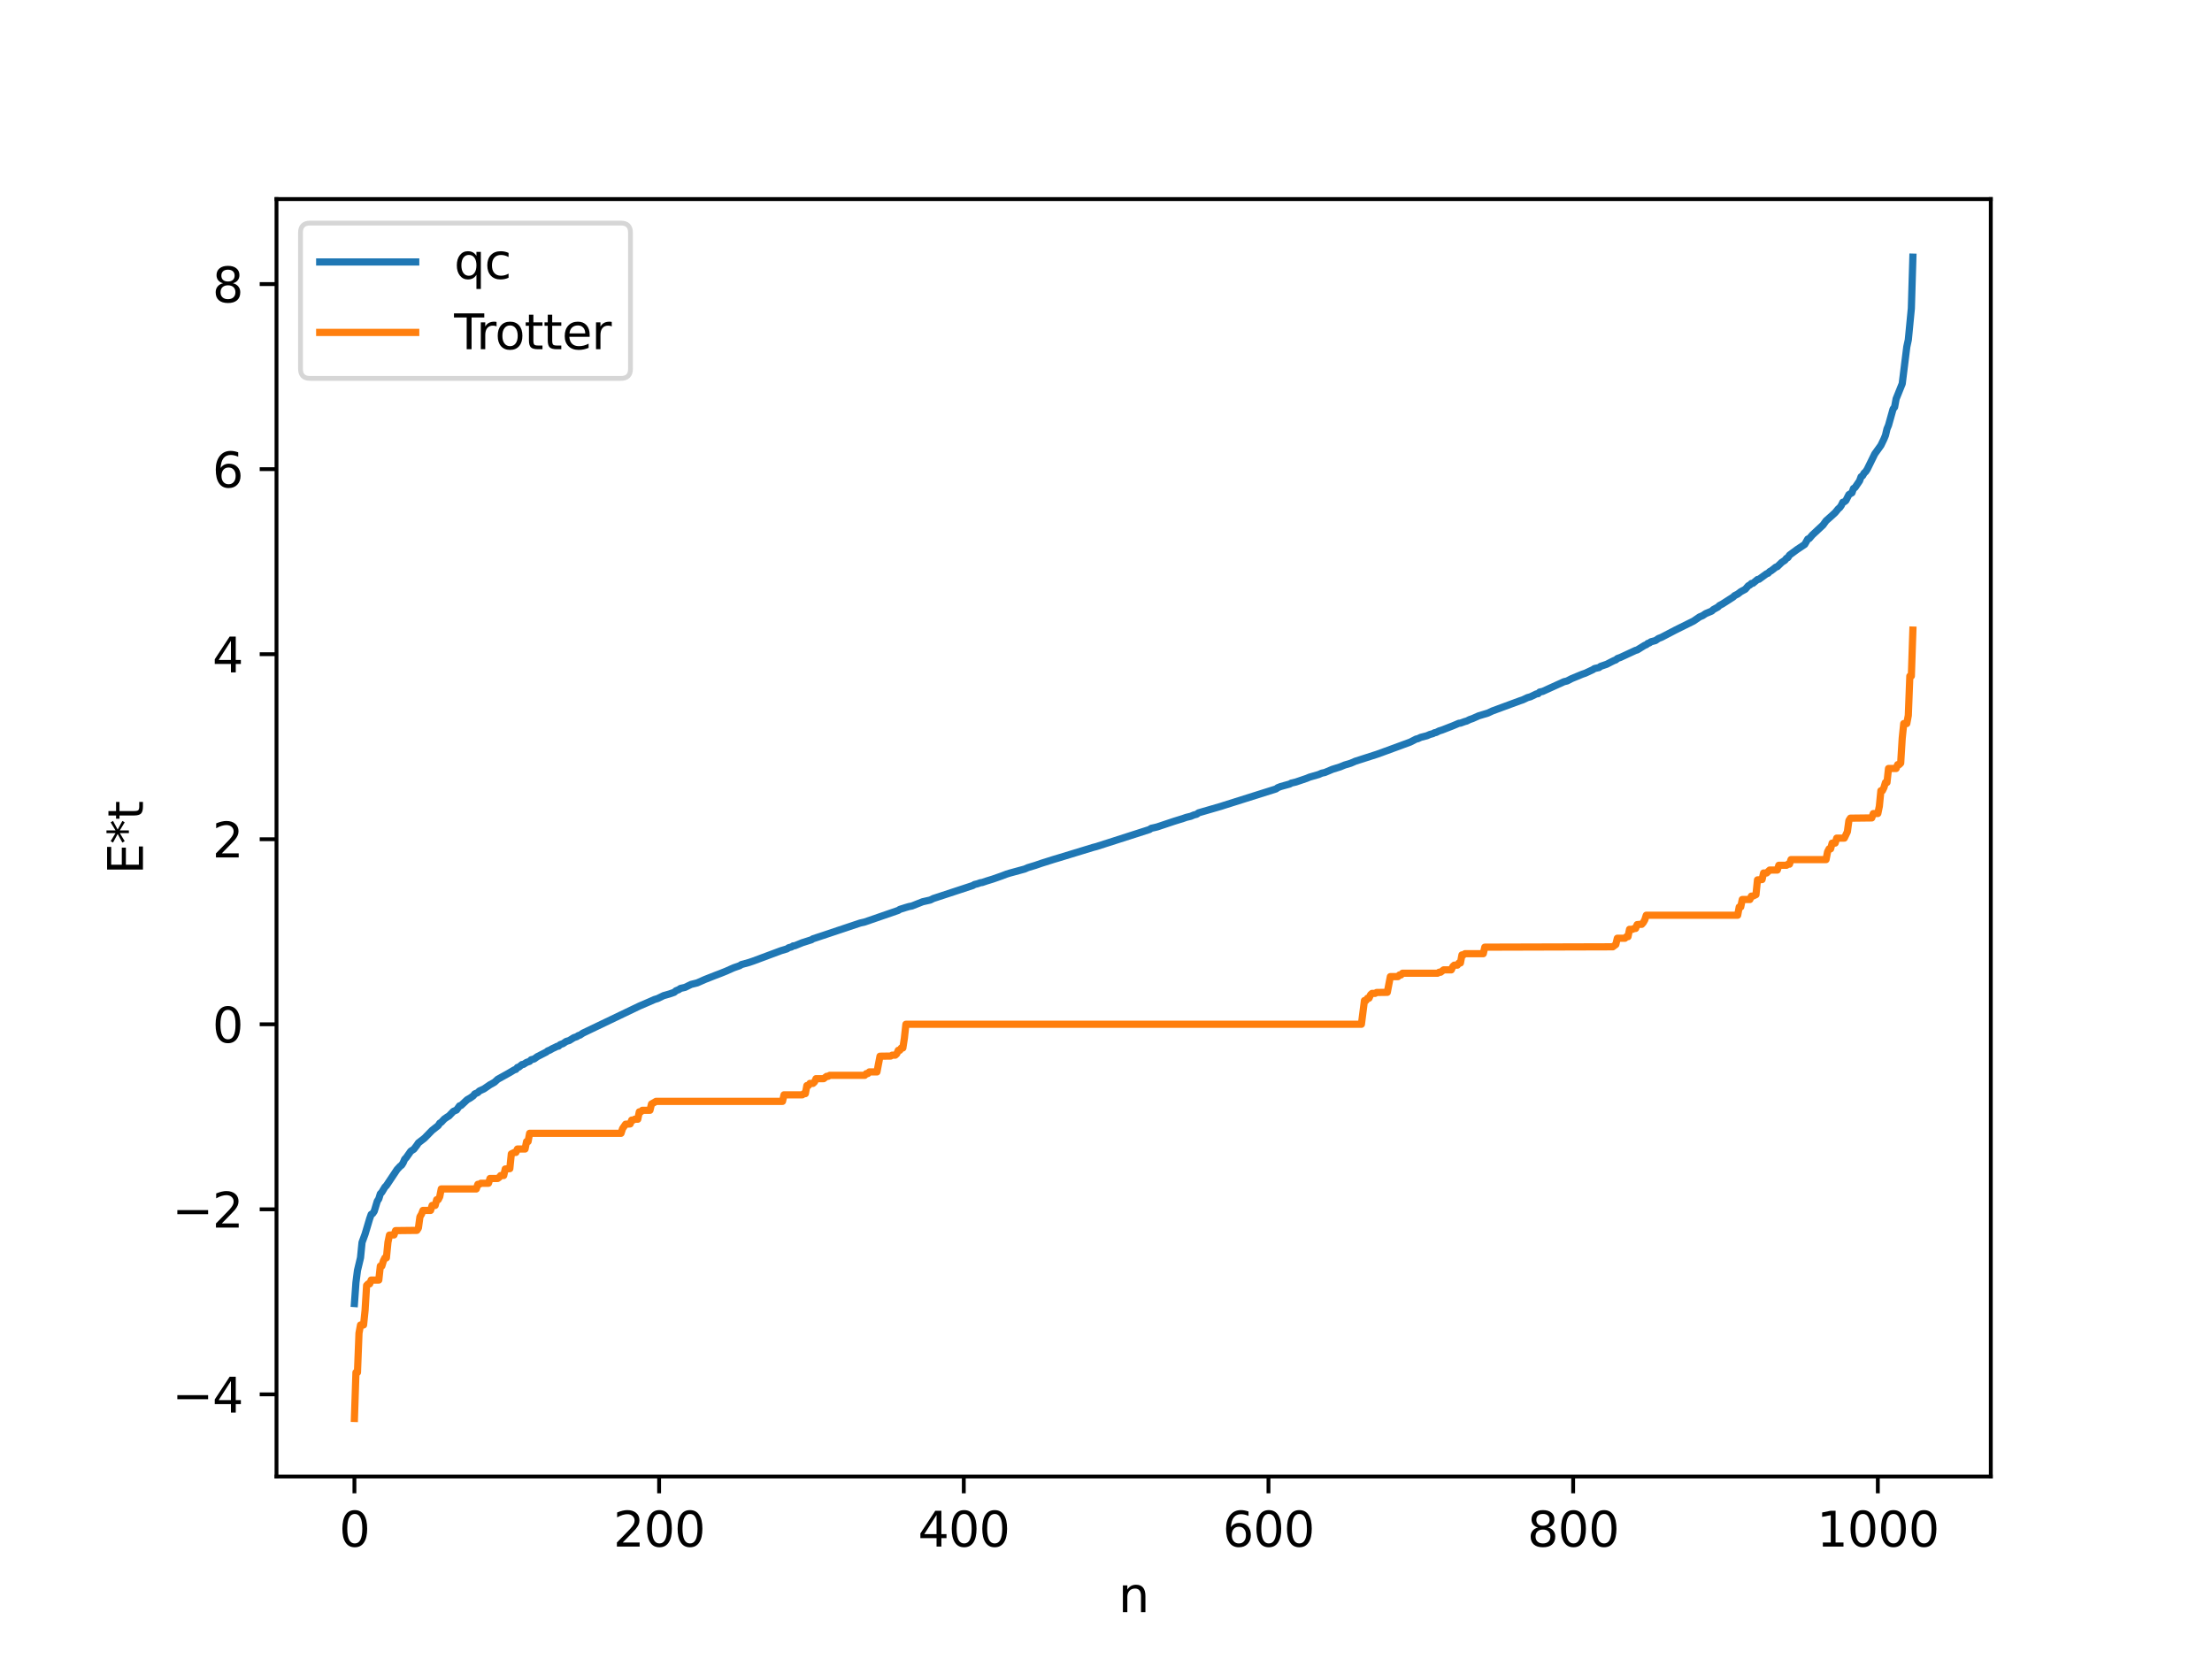 <?xml version="1.0" encoding="utf-8" standalone="no"?>
<!DOCTYPE svg PUBLIC "-//W3C//DTD SVG 1.1//EN"
  "http://www.w3.org/Graphics/SVG/1.1/DTD/svg11.dtd">
<svg xmlns:xlink="http://www.w3.org/1999/xlink" width="460.8pt" height="345.6pt" viewBox="0 0 460.8 345.6" xmlns="http://www.w3.org/2000/svg" version="1.1">
 <defs>
  <style type="text/css">*{stroke-linejoin: round; stroke-linecap: butt}</style>
 </defs>
 <g id="figure_1">
  <g id="patch_1">
   <path d="M 0 345.6 
L 460.8 345.6 
L 460.8 0 
L 0 0 
z
" style="fill: #ffffff"/>
  </g>
  <g id="axes_1">
   <g id="patch_2">
    <path d="M 57.6 307.584 
L 414.72 307.584 
L 414.72 41.472 
L 57.6 41.472 
z
" style="fill: #ffffff"/>
   </g>
   <g id="matplotlib.axis_1">
    <g id="xtick_1">
     <g id="line2d_1">
      <defs>
       <path id="m76063f9c4f" d="M 0 0 
L 0 3.5 
" style="stroke: #000000; stroke-width: 0.8"/>
      </defs>
      <g>
       <use xlink:href="#m76063f9c4f" x="73.833" y="307.584" style="stroke: #000000; stroke-width: 0.8"/>
      </g>
     </g>
     <g id="text_1">
      <!-- 0 -->
      <g transform="translate(70.651 322.182) scale(0.1 -0.1)">
       <defs>
        <path id="DejaVuSans-30" d="M 2034 4250 
Q 1547 4250 1301 3770 
Q 1056 3291 1056 2328 
Q 1056 1369 1301 889 
Q 1547 409 2034 409 
Q 2525 409 2770 889 
Q 3016 1369 3016 2328 
Q 3016 3291 2770 3770 
Q 2525 4250 2034 4250 
z
M 2034 4750 
Q 2819 4750 3233 4129 
Q 3647 3509 3647 2328 
Q 3647 1150 3233 529 
Q 2819 -91 2034 -91 
Q 1250 -91 836 529 
Q 422 1150 422 2328 
Q 422 3509 836 4129 
Q 1250 4750 2034 4750 
z
" transform="scale(0.016)"/>
       </defs>
       <use xlink:href="#DejaVuSans-30"/>
      </g>
     </g>
    </g>
    <g id="xtick_2">
     <g id="line2d_2">
      <g>
       <use xlink:href="#m76063f9c4f" x="137.304" y="307.584" style="stroke: #000000; stroke-width: 0.8"/>
      </g>
     </g>
     <g id="text_2">
      <!-- 200 -->
      <g transform="translate(127.76 322.182) scale(0.1 -0.1)">
       <defs>
        <path id="DejaVuSans-32" d="M 1228 531 
L 3431 531 
L 3431 0 
L 469 0 
L 469 531 
Q 828 903 1448 1529 
Q 2069 2156 2228 2338 
Q 2531 2678 2651 2914 
Q 2772 3150 2772 3378 
Q 2772 3750 2511 3984 
Q 2250 4219 1831 4219 
Q 1534 4219 1204 4116 
Q 875 4013 500 3803 
L 500 4441 
Q 881 4594 1212 4672 
Q 1544 4750 1819 4750 
Q 2544 4750 2975 4387 
Q 3406 4025 3406 3419 
Q 3406 3131 3298 2873 
Q 3191 2616 2906 2266 
Q 2828 2175 2409 1742 
Q 1991 1309 1228 531 
z
" transform="scale(0.016)"/>
       </defs>
       <use xlink:href="#DejaVuSans-32"/>
       <use xlink:href="#DejaVuSans-30" x="63.623"/>
       <use xlink:href="#DejaVuSans-30" x="127.246"/>
      </g>
     </g>
    </g>
    <g id="xtick_3">
     <g id="line2d_3">
      <g>
       <use xlink:href="#m76063f9c4f" x="200.775" y="307.584" style="stroke: #000000; stroke-width: 0.8"/>
      </g>
     </g>
     <g id="text_3">
      <!-- 400 -->
      <g transform="translate(191.231 322.182) scale(0.1 -0.1)">
       <defs>
        <path id="DejaVuSans-34" d="M 2419 4116 
L 825 1625 
L 2419 1625 
L 2419 4116 
z
M 2253 4666 
L 3047 4666 
L 3047 1625 
L 3713 1625 
L 3713 1100 
L 3047 1100 
L 3047 0 
L 2419 0 
L 2419 1100 
L 313 1100 
L 313 1709 
L 2253 4666 
z
" transform="scale(0.016)"/>
       </defs>
       <use xlink:href="#DejaVuSans-34"/>
       <use xlink:href="#DejaVuSans-30" x="63.623"/>
       <use xlink:href="#DejaVuSans-30" x="127.246"/>
      </g>
     </g>
    </g>
    <g id="xtick_4">
     <g id="line2d_4">
      <g>
       <use xlink:href="#m76063f9c4f" x="264.246" y="307.584" style="stroke: #000000; stroke-width: 0.8"/>
      </g>
     </g>
     <g id="text_4">
      <!-- 600 -->
      <g transform="translate(254.702 322.182) scale(0.1 -0.1)">
       <defs>
        <path id="DejaVuSans-36" d="M 2113 2584 
Q 1688 2584 1439 2293 
Q 1191 2003 1191 1497 
Q 1191 994 1439 701 
Q 1688 409 2113 409 
Q 2538 409 2786 701 
Q 3034 994 3034 1497 
Q 3034 2003 2786 2293 
Q 2538 2584 2113 2584 
z
M 3366 4563 
L 3366 3988 
Q 3128 4100 2886 4159 
Q 2644 4219 2406 4219 
Q 1781 4219 1451 3797 
Q 1122 3375 1075 2522 
Q 1259 2794 1537 2939 
Q 1816 3084 2150 3084 
Q 2853 3084 3261 2657 
Q 3669 2231 3669 1497 
Q 3669 778 3244 343 
Q 2819 -91 2113 -91 
Q 1303 -91 875 529 
Q 447 1150 447 2328 
Q 447 3434 972 4092 
Q 1497 4750 2381 4750 
Q 2619 4750 2861 4703 
Q 3103 4656 3366 4563 
z
" transform="scale(0.016)"/>
       </defs>
       <use xlink:href="#DejaVuSans-36"/>
       <use xlink:href="#DejaVuSans-30" x="63.623"/>
       <use xlink:href="#DejaVuSans-30" x="127.246"/>
      </g>
     </g>
    </g>
    <g id="xtick_5">
     <g id="line2d_5">
      <g>
       <use xlink:href="#m76063f9c4f" x="327.717" y="307.584" style="stroke: #000000; stroke-width: 0.8"/>
      </g>
     </g>
     <g id="text_5">
      <!-- 800 -->
      <g transform="translate(318.173 322.182) scale(0.1 -0.1)">
       <defs>
        <path id="DejaVuSans-38" d="M 2034 2216 
Q 1584 2216 1326 1975 
Q 1069 1734 1069 1313 
Q 1069 891 1326 650 
Q 1584 409 2034 409 
Q 2484 409 2743 651 
Q 3003 894 3003 1313 
Q 3003 1734 2745 1975 
Q 2488 2216 2034 2216 
z
M 1403 2484 
Q 997 2584 770 2862 
Q 544 3141 544 3541 
Q 544 4100 942 4425 
Q 1341 4750 2034 4750 
Q 2731 4750 3128 4425 
Q 3525 4100 3525 3541 
Q 3525 3141 3298 2862 
Q 3072 2584 2669 2484 
Q 3125 2378 3379 2068 
Q 3634 1759 3634 1313 
Q 3634 634 3220 271 
Q 2806 -91 2034 -91 
Q 1263 -91 848 271 
Q 434 634 434 1313 
Q 434 1759 690 2068 
Q 947 2378 1403 2484 
z
M 1172 3481 
Q 1172 3119 1398 2916 
Q 1625 2713 2034 2713 
Q 2441 2713 2670 2916 
Q 2900 3119 2900 3481 
Q 2900 3844 2670 4047 
Q 2441 4250 2034 4250 
Q 1625 4250 1398 4047 
Q 1172 3844 1172 3481 
z
" transform="scale(0.016)"/>
       </defs>
       <use xlink:href="#DejaVuSans-38"/>
       <use xlink:href="#DejaVuSans-30" x="63.623"/>
       <use xlink:href="#DejaVuSans-30" x="127.246"/>
      </g>
     </g>
    </g>
    <g id="xtick_6">
     <g id="line2d_6">
      <g>
       <use xlink:href="#m76063f9c4f" x="391.188" y="307.584" style="stroke: #000000; stroke-width: 0.8"/>
      </g>
     </g>
     <g id="text_6">
      <!-- 1000 -->
      <g transform="translate(378.463 322.182) scale(0.1 -0.1)">
       <defs>
        <path id="DejaVuSans-31" d="M 794 531 
L 1825 531 
L 1825 4091 
L 703 3866 
L 703 4441 
L 1819 4666 
L 2450 4666 
L 2450 531 
L 3481 531 
L 3481 0 
L 794 0 
L 794 531 
z
" transform="scale(0.016)"/>
       </defs>
       <use xlink:href="#DejaVuSans-31"/>
       <use xlink:href="#DejaVuSans-30" x="63.623"/>
       <use xlink:href="#DejaVuSans-30" x="127.246"/>
       <use xlink:href="#DejaVuSans-30" x="190.869"/>
      </g>
     </g>
    </g>
    <g id="text_7">
     <!-- n -->
     <g transform="translate(232.991 335.861) scale(0.1 -0.1)">
      <defs>
       <path id="DejaVuSans-6e" d="M 3513 2113 
L 3513 0 
L 2938 0 
L 2938 2094 
Q 2938 2591 2744 2837 
Q 2550 3084 2163 3084 
Q 1697 3084 1428 2787 
Q 1159 2491 1159 1978 
L 1159 0 
L 581 0 
L 581 3500 
L 1159 3500 
L 1159 2956 
Q 1366 3272 1645 3428 
Q 1925 3584 2291 3584 
Q 2894 3584 3203 3211 
Q 3513 2838 3513 2113 
z
" transform="scale(0.016)"/>
      </defs>
      <use xlink:href="#DejaVuSans-6e"/>
     </g>
    </g>
   </g>
   <g id="matplotlib.axis_2">
    <g id="ytick_1">
     <g id="line2d_7">
      <defs>
       <path id="m7e759ca693" d="M 0 0 
L -3.5 0 
" style="stroke: #000000; stroke-width: 0.8"/>
      </defs>
      <g>
       <use xlink:href="#m7e759ca693" x="57.6" y="290.47" style="stroke: #000000; stroke-width: 0.8"/>
      </g>
     </g>
     <g id="text_8">
      <!-- −4 -->
      <g transform="translate(35.858 294.269) scale(0.1 -0.1)">
       <defs>
        <path id="DejaVuSans-2212" d="M 678 2272 
L 4684 2272 
L 4684 1741 
L 678 1741 
L 678 2272 
z
" transform="scale(0.016)"/>
       </defs>
       <use xlink:href="#DejaVuSans-2212"/>
       <use xlink:href="#DejaVuSans-34" x="83.789"/>
      </g>
     </g>
    </g>
    <g id="ytick_2">
     <g id="line2d_8">
      <g>
       <use xlink:href="#m7e759ca693" x="57.6" y="251.922" style="stroke: #000000; stroke-width: 0.8"/>
      </g>
     </g>
     <g id="text_9">
      <!-- −2 -->
      <g transform="translate(35.858 255.721) scale(0.1 -0.1)">
       <use xlink:href="#DejaVuSans-2212"/>
       <use xlink:href="#DejaVuSans-32" x="83.789"/>
      </g>
     </g>
    </g>
    <g id="ytick_3">
     <g id="line2d_9">
      <g>
       <use xlink:href="#m7e759ca693" x="57.6" y="213.374" style="stroke: #000000; stroke-width: 0.8"/>
      </g>
     </g>
     <g id="text_10">
      <!-- 0 -->
      <g transform="translate(44.237 217.173) scale(0.1 -0.1)">
       <use xlink:href="#DejaVuSans-30"/>
      </g>
     </g>
    </g>
    <g id="ytick_4">
     <g id="line2d_10">
      <g>
       <use xlink:href="#m7e759ca693" x="57.6" y="174.825" style="stroke: #000000; stroke-width: 0.8"/>
      </g>
     </g>
     <g id="text_11">
      <!-- 2 -->
      <g transform="translate(44.237 178.624) scale(0.1 -0.1)">
       <use xlink:href="#DejaVuSans-32"/>
      </g>
     </g>
    </g>
    <g id="ytick_5">
     <g id="line2d_11">
      <g>
       <use xlink:href="#m7e759ca693" x="57.6" y="136.277" style="stroke: #000000; stroke-width: 0.8"/>
      </g>
     </g>
     <g id="text_12">
      <!-- 4 -->
      <g transform="translate(44.237 140.076) scale(0.1 -0.1)">
       <use xlink:href="#DejaVuSans-34"/>
      </g>
     </g>
    </g>
    <g id="ytick_6">
     <g id="line2d_12">
      <g>
       <use xlink:href="#m7e759ca693" x="57.6" y="97.729" style="stroke: #000000; stroke-width: 0.8"/>
      </g>
     </g>
     <g id="text_13">
      <!-- 6 -->
      <g transform="translate(44.237 101.528) scale(0.1 -0.1)">
       <use xlink:href="#DejaVuSans-36"/>
      </g>
     </g>
    </g>
    <g id="ytick_7">
     <g id="line2d_13">
      <g>
       <use xlink:href="#m7e759ca693" x="57.6" y="59.18" style="stroke: #000000; stroke-width: 0.8"/>
      </g>
     </g>
     <g id="text_14">
      <!-- 8 -->
      <g transform="translate(44.237 62.98) scale(0.1 -0.1)">
       <use xlink:href="#DejaVuSans-38"/>
      </g>
     </g>
    </g>
    <g id="text_15">
     <!-- E*t -->
     <g transform="translate(29.778 182.148) rotate(-90) scale(0.1 -0.1)">
      <defs>
       <path id="DejaVuSans-45" d="M 628 4666 
L 3578 4666 
L 3578 4134 
L 1259 4134 
L 1259 2753 
L 3481 2753 
L 3481 2222 
L 1259 2222 
L 1259 531 
L 3634 531 
L 3634 0 
L 628 0 
L 628 4666 
z
" transform="scale(0.016)"/>
       <path id="DejaVuSans-2a" d="M 3009 3897 
L 1888 3291 
L 3009 2681 
L 2828 2375 
L 1778 3009 
L 1778 1831 
L 1422 1831 
L 1422 3009 
L 372 2375 
L 191 2681 
L 1313 3291 
L 191 3897 
L 372 4206 
L 1422 3572 
L 1422 4750 
L 1778 4750 
L 1778 3572 
L 2828 4206 
L 3009 3897 
z
" transform="scale(0.016)"/>
       <path id="DejaVuSans-74" d="M 1172 4494 
L 1172 3500 
L 2356 3500 
L 2356 3053 
L 1172 3053 
L 1172 1153 
Q 1172 725 1289 603 
Q 1406 481 1766 481 
L 2356 481 
L 2356 0 
L 1766 0 
Q 1100 0 847 248 
Q 594 497 594 1153 
L 594 3053 
L 172 3053 
L 172 3500 
L 594 3500 
L 594 4494 
L 1172 4494 
z
" transform="scale(0.016)"/>
      </defs>
      <use xlink:href="#DejaVuSans-45"/>
      <use xlink:href="#DejaVuSans-2a" x="63.184"/>
      <use xlink:href="#DejaVuSans-74" x="113.184"/>
     </g>
    </g>
   </g>
   <g id="line2d_14">
    <path d="M 73.833 271.551 
L 74.15 267.155 
L 74.467 264.662 
L 75.102 262.01 
L 75.42 258.816 
L 76.054 257.081 
L 77.006 253.88 
L 77.324 252.977 
L 77.641 252.796 
L 77.958 252.332 
L 78.593 250.227 
L 78.91 249.745 
L 79.228 248.696 
L 79.545 248.355 
L 80.18 247.297 
L 80.497 246.973 
L 82.719 243.636 
L 83.353 242.956 
L 83.671 242.72 
L 83.988 242.217 
L 84.305 241.479 
L 84.623 241.162 
L 85.258 240.26 
L 85.575 239.81 
L 86.21 239.4 
L 86.844 238.569 
L 87.162 238.086 
L 88.431 237.102 
L 90.018 235.475 
L 91.287 234.477 
L 91.605 233.98 
L 91.922 233.787 
L 92.557 233.108 
L 93.191 232.671 
L 93.509 232.493 
L 94.461 231.506 
L 95.096 231.241 
L 95.73 230.368 
L 96.048 230.286 
L 97.317 229.096 
L 97.952 228.736 
L 98.586 228.289 
L 98.904 227.88 
L 99.539 227.607 
L 99.856 227.272 
L 100.808 226.839 
L 102.077 225.968 
L 102.712 225.619 
L 103.029 225.431 
L 103.664 224.845 
L 105.886 223.61 
L 107.155 222.86 
L 107.472 222.774 
L 107.79 222.365 
L 108.107 222.289 
L 108.742 221.763 
L 109.059 221.724 
L 109.694 221.317 
L 110.329 221.097 
L 110.646 220.766 
L 111.281 220.595 
L 111.915 220.13 
L 113.82 219.156 
L 114.137 218.893 
L 114.454 218.798 
L 115.089 218.436 
L 115.724 218.148 
L 116.041 217.973 
L 116.358 217.926 
L 116.676 217.624 
L 117.31 217.39 
L 117.945 216.95 
L 118.58 216.763 
L 119.532 216.172 
L 120.167 215.952 
L 120.484 215.723 
L 120.801 215.641 
L 121.436 215.216 
L 133.178 209.59 
L 135.082 208.772 
L 136.352 208.212 
L 136.986 208.021 
L 138.256 207.404 
L 138.891 207.226 
L 139.525 207.04 
L 140.477 206.707 
L 140.795 206.401 
L 141.429 206.146 
L 141.747 205.907 
L 142.699 205.689 
L 143.968 205.071 
L 145.238 204.756 
L 146.824 204.051 
L 149.046 203.175 
L 149.998 202.817 
L 151.267 202.308 
L 152.22 201.88 
L 152.854 201.602 
L 154.124 201.158 
L 154.441 200.937 
L 156.028 200.503 
L 156.98 200.177 
L 162.692 198.045 
L 163.962 197.665 
L 164.279 197.431 
L 164.914 197.261 
L 165.231 197.041 
L 165.548 197.025 
L 167.135 196.381 
L 169.039 195.774 
L 169.357 195.565 
L 170.309 195.255 
L 179.195 192.283 
L 180.147 192.064 
L 187.129 189.652 
L 187.446 189.44 
L 188.715 189.041 
L 189.35 188.857 
L 189.985 188.73 
L 192.206 187.851 
L 193.793 187.49 
L 194.428 187.173 
L 195.062 186.967 
L 202.679 184.461 
L 202.996 184.26 
L 203.631 184.105 
L 204.266 183.879 
L 204.583 183.847 
L 205.535 183.526 
L 206.805 183.134 
L 208.074 182.689 
L 208.709 182.465 
L 209.661 182.102 
L 210.296 181.901 
L 213.469 181.033 
L 214.104 180.752 
L 215.691 180.269 
L 216.96 179.832 
L 219.499 179.03 
L 220.451 178.748 
L 227.75 176.52 
L 228.385 176.359 
L 239.492 172.791 
L 239.81 172.55 
L 240.444 172.414 
L 241.079 172.26 
L 244.57 171.09 
L 246.474 170.5 
L 247.109 170.275 
L 248.061 170.045 
L 248.696 169.779 
L 249.33 169.609 
L 249.648 169.338 
L 254.408 167.956 
L 255.043 167.749 
L 265.833 164.344 
L 266.15 164.101 
L 266.785 163.851 
L 268.689 163.32 
L 269.006 163.131 
L 269.958 162.908 
L 272.18 162.154 
L 272.815 161.889 
L 274.719 161.341 
L 275.353 161.061 
L 275.988 160.926 
L 277.575 160.256 
L 279.162 159.764 
L 280.114 159.371 
L 281.383 158.991 
L 282.335 158.578 
L 286.778 157.153 
L 288.365 156.579 
L 293.76 154.597 
L 295.029 153.948 
L 295.347 153.891 
L 295.981 153.596 
L 297.251 153.271 
L 297.886 152.994 
L 298.52 152.826 
L 298.838 152.634 
L 299.155 152.595 
L 299.79 152.271 
L 300.424 152.073 
L 302.646 151.208 
L 303.915 150.667 
L 304.233 150.641 
L 305.185 150.296 
L 305.502 150.221 
L 306.137 149.908 
L 306.772 149.686 
L 308.041 149.121 
L 309.945 148.549 
L 310.897 148.103 
L 316.61 145.995 
L 317.244 145.782 
L 318.196 145.328 
L 318.831 145.149 
L 320.1 144.537 
L 320.418 144.509 
L 320.735 144.167 
L 321.37 144.032 
L 325.813 142.012 
L 326.448 141.86 
L 327.4 141.368 
L 329.621 140.45 
L 330.256 140.234 
L 331.843 139.493 
L 332.16 139.27 
L 333.112 139.063 
L 333.429 138.813 
L 334.699 138.379 
L 335.651 137.889 
L 336.286 137.578 
L 336.603 137.478 
L 336.92 137.183 
L 337.555 136.957 
L 340.729 135.482 
L 341.046 135.401 
L 342.633 134.424 
L 342.95 134.313 
L 343.267 134.029 
L 343.585 133.951 
L 343.902 133.697 
L 344.854 133.448 
L 345.489 133.013 
L 346.124 132.763 
L 348.98 131.272 
L 349.615 130.954 
L 352.788 129.381 
L 354.058 128.513 
L 354.692 128.247 
L 355.327 127.822 
L 356.596 127.294 
L 356.914 126.984 
L 357.866 126.466 
L 358.183 126.146 
L 358.818 125.809 
L 361.039 124.382 
L 361.357 124.075 
L 361.991 123.757 
L 362.626 123.267 
L 363.578 122.75 
L 364.213 122.015 
L 364.53 121.868 
L 364.848 121.549 
L 365.165 121.509 
L 366.117 120.724 
L 366.434 120.67 
L 368.021 119.519 
L 368.339 119.416 
L 368.656 119.064 
L 368.973 118.904 
L 369.608 118.41 
L 369.925 118.143 
L 370.243 118.047 
L 371.195 117.126 
L 371.829 116.712 
L 372.147 116.305 
L 372.464 116.149 
L 372.781 115.646 
L 374.368 114.472 
L 375.955 113.416 
L 376.59 112.298 
L 376.907 112.184 
L 377.542 111.446 
L 379.763 109.379 
L 380.398 108.498 
L 381.667 107.372 
L 382.302 106.782 
L 382.937 106.009 
L 383.254 105.743 
L 383.572 105.295 
L 383.889 104.631 
L 384.206 104.537 
L 384.524 104.289 
L 385.158 103.036 
L 385.793 102.662 
L 386.11 101.761 
L 386.428 101.575 
L 387.38 100.177 
L 387.697 99.313 
L 388.015 99.103 
L 388.332 98.546 
L 388.649 98.265 
L 388.967 97.78 
L 390.553 94.552 
L 391.823 92.783 
L 392.458 91.464 
L 392.775 90.693 
L 393.092 89.358 
L 393.41 88.598 
L 394.362 85.205 
L 394.679 84.811 
L 394.996 83.089 
L 396.266 79.931 
L 397.218 72.256 
L 397.535 70.799 
L 398.17 64.243 
L 398.487 53.568 
L 398.487 53.568 
" clip-path="url(#p614c9c51f6)" style="fill: none; stroke: #1f77b4; stroke-width: 1.5; stroke-linecap: square"/>
   </g>
   <g id="line2d_15">
    <path d="M 73.833 295.488 
L 74.15 285.906 
L 74.467 285.906 
L 74.785 277.716 
L 75.102 276.014 
L 75.737 276.014 
L 76.054 272.95 
L 76.372 267.776 
L 76.689 267.459 
L 77.006 267.459 
L 77.324 266.658 
L 78.91 266.658 
L 79.228 263.74 
L 79.545 263.74 
L 79.862 262.683 
L 80.18 262.03 
L 80.497 262.03 
L 80.815 258.803 
L 81.132 257.284 
L 82.084 257.258 
L 82.401 256.359 
L 86.844 256.308 
L 87.162 255.815 
L 87.479 253.477 
L 87.796 252.96 
L 88.114 252.15 
L 89.7 252.15 
L 90.018 251.116 
L 90.653 251.116 
L 90.97 249.914 
L 91.287 249.914 
L 91.605 249.288 
L 91.922 247.678 
L 99.221 247.678 
L 99.539 246.719 
L 99.856 246.719 
L 100.173 246.492 
L 101.76 246.492 
L 102.077 245.497 
L 103.664 245.497 
L 103.981 245.273 
L 104.299 244.885 
L 104.934 244.885 
L 105.251 243.521 
L 106.203 243.453 
L 106.52 240.375 
L 107.155 240.071 
L 107.472 240.071 
L 107.79 239.362 
L 109.377 239.362 
L 109.694 237.807 
L 110.011 237.807 
L 110.329 236.088 
L 129.37 236.088 
L 129.687 235.112 
L 130.322 234.194 
L 131.274 234.135 
L 131.591 233.336 
L 131.909 233.336 
L 132.226 233.154 
L 132.861 233.154 
L 133.178 231.616 
L 133.496 231.616 
L 133.813 231.294 
L 135.4 231.294 
L 135.717 229.983 
L 136.669 229.435 
L 163.01 229.435 
L 163.327 228.074 
L 167.135 228.074 
L 167.453 227.826 
L 167.77 227.826 
L 168.087 226.141 
L 168.405 226.141 
L 168.722 225.692 
L 169.357 225.692 
L 169.674 225.402 
L 169.991 224.707 
L 171.578 224.707 
L 172.213 224.217 
L 172.53 224.217 
L 172.848 224.009 
L 180.147 224.009 
L 180.464 223.651 
L 180.781 223.651 
L 181.099 223.3 
L 182.686 223.3 
L 183.32 220.027 
L 185.542 219.997 
L 185.859 219.807 
L 186.494 219.807 
L 186.811 219.52 
L 187.129 218.8 
L 187.446 218.8 
L 187.763 218.312 
L 188.081 218.312 
L 188.398 216.277 
L 188.715 213.374 
L 283.605 213.374 
L 284.239 208.435 
L 284.557 208.435 
L 284.874 207.947 
L 285.191 207.947 
L 285.509 207.227 
L 285.826 206.94 
L 286.461 206.94 
L 286.778 206.75 
L 289 206.721 
L 289.634 203.447 
L 291.221 203.447 
L 291.539 203.096 
L 291.856 203.096 
L 292.173 202.738 
L 299.472 202.738 
L 299.79 202.53 
L 300.107 202.53 
L 300.742 202.04 
L 302.329 202.04 
L 302.646 201.345 
L 302.963 201.055 
L 303.598 201.055 
L 303.915 200.606 
L 304.233 200.606 
L 304.55 198.921 
L 304.867 198.921 
L 305.185 198.673 
L 308.993 198.673 
L 309.31 197.312 
L 335.968 197.237 
L 336.603 196.764 
L 336.92 195.453 
L 338.507 195.453 
L 338.824 195.131 
L 339.142 195.131 
L 339.459 193.593 
L 340.094 193.593 
L 340.411 193.411 
L 340.729 193.411 
L 341.046 192.612 
L 341.681 192.554 
L 341.998 192.554 
L 342.315 192.198 
L 342.633 191.635 
L 342.95 190.659 
L 361.991 190.659 
L 362.309 188.941 
L 362.626 188.941 
L 362.943 187.385 
L 364.53 187.385 
L 364.848 186.676 
L 365.165 186.676 
L 365.8 186.372 
L 366.117 183.295 
L 367.069 183.226 
L 367.386 181.862 
L 368.021 181.862 
L 368.656 181.25 
L 370.243 181.25 
L 370.56 180.256 
L 372.147 180.256 
L 372.464 180.029 
L 372.781 180.029 
L 373.099 179.069 
L 380.398 179.069 
L 380.715 177.459 
L 381.033 176.833 
L 381.35 176.833 
L 381.667 175.631 
L 382.302 175.631 
L 382.62 174.597 
L 384.206 174.597 
L 384.841 173.27 
L 385.158 170.932 
L 385.476 170.439 
L 389.919 170.388 
L 390.236 169.489 
L 391.188 169.463 
L 391.505 167.944 
L 391.823 164.717 
L 392.14 164.717 
L 392.458 164.064 
L 392.775 163.007 
L 393.092 163.007 
L 393.41 160.089 
L 394.996 160.089 
L 395.314 159.288 
L 395.631 159.288 
L 395.948 158.971 
L 396.266 153.797 
L 396.583 150.733 
L 397.218 150.733 
L 397.535 149.032 
L 397.853 140.841 
L 398.17 140.841 
L 398.487 131.259 
L 398.487 131.259 
" clip-path="url(#p614c9c51f6)" style="fill: none; stroke: #ff7f0e; stroke-width: 1.5; stroke-linecap: square"/>
   </g>
   <g id="patch_3">
    <path d="M 57.6 307.584 
L 57.6 41.472 
" style="fill: none; stroke: #000000; stroke-width: 0.8; stroke-linejoin: miter; stroke-linecap: square"/>
   </g>
   <g id="patch_4">
    <path d="M 414.72 307.584 
L 414.72 41.472 
" style="fill: none; stroke: #000000; stroke-width: 0.8; stroke-linejoin: miter; stroke-linecap: square"/>
   </g>
   <g id="patch_5">
    <path d="M 57.6 307.584 
L 414.72 307.584 
" style="fill: none; stroke: #000000; stroke-width: 0.8; stroke-linejoin: miter; stroke-linecap: square"/>
   </g>
   <g id="patch_6">
    <path d="M 57.6 41.472 
L 414.72 41.472 
" style="fill: none; stroke: #000000; stroke-width: 0.8; stroke-linejoin: miter; stroke-linecap: square"/>
   </g>
   <g id="legend_1">
    <g id="patch_7">
     <path d="M 64.6 78.828 
L 129.342 78.828 
Q 131.342 78.828 131.342 76.828 
L 131.342 48.472 
Q 131.342 46.472 129.342 46.472 
L 64.6 46.472 
Q 62.6 46.472 62.6 48.472 
L 62.6 76.828 
Q 62.6 78.828 64.6 78.828 
z
" style="fill: #ffffff; opacity: 0.8; stroke: #cccccc; stroke-linejoin: miter"/>
    </g>
    <g id="line2d_16">
     <path d="M 66.6 54.57 
L 76.6 54.57 
L 86.6 54.57 
" style="fill: none; stroke: #1f77b4; stroke-width: 1.5; stroke-linecap: square"/>
    </g>
    <g id="text_16">
     <!-- qc -->
     <g transform="translate(94.6 58.07) scale(0.1 -0.1)">
      <defs>
       <path id="DejaVuSans-71" d="M 947 1747 
Q 947 1113 1208 752 
Q 1469 391 1925 391 
Q 2381 391 2643 752 
Q 2906 1113 2906 1747 
Q 2906 2381 2643 2742 
Q 2381 3103 1925 3103 
Q 1469 3103 1208 2742 
Q 947 2381 947 1747 
z
M 2906 525 
Q 2725 213 2448 61 
Q 2172 -91 1784 -91 
Q 1150 -91 751 415 
Q 353 922 353 1747 
Q 353 2572 751 3078 
Q 1150 3584 1784 3584 
Q 2172 3584 2448 3432 
Q 2725 3281 2906 2969 
L 2906 3500 
L 3481 3500 
L 3481 -1331 
L 2906 -1331 
L 2906 525 
z
" transform="scale(0.016)"/>
       <path id="DejaVuSans-63" d="M 3122 3366 
L 3122 2828 
Q 2878 2963 2633 3030 
Q 2388 3097 2138 3097 
Q 1578 3097 1268 2742 
Q 959 2388 959 1747 
Q 959 1106 1268 751 
Q 1578 397 2138 397 
Q 2388 397 2633 464 
Q 2878 531 3122 666 
L 3122 134 
Q 2881 22 2623 -34 
Q 2366 -91 2075 -91 
Q 1284 -91 818 406 
Q 353 903 353 1747 
Q 353 2603 823 3093 
Q 1294 3584 2113 3584 
Q 2378 3584 2631 3529 
Q 2884 3475 3122 3366 
z
" transform="scale(0.016)"/>
      </defs>
      <use xlink:href="#DejaVuSans-71"/>
      <use xlink:href="#DejaVuSans-63" x="63.477"/>
     </g>
    </g>
    <g id="line2d_17">
     <path d="M 66.6 69.249 
L 76.6 69.249 
L 86.6 69.249 
" style="fill: none; stroke: #ff7f0e; stroke-width: 1.5; stroke-linecap: square"/>
    </g>
    <g id="text_17">
     <!-- Trotter -->
     <g transform="translate(94.6 72.749) scale(0.1 -0.1)">
      <defs>
       <path id="DejaVuSans-54" d="M -19 4666 
L 3928 4666 
L 3928 4134 
L 2272 4134 
L 2272 0 
L 1638 0 
L 1638 4134 
L -19 4134 
L -19 4666 
z
" transform="scale(0.016)"/>
       <path id="DejaVuSans-72" d="M 2631 2963 
Q 2534 3019 2420 3045 
Q 2306 3072 2169 3072 
Q 1681 3072 1420 2755 
Q 1159 2438 1159 1844 
L 1159 0 
L 581 0 
L 581 3500 
L 1159 3500 
L 1159 2956 
Q 1341 3275 1631 3429 
Q 1922 3584 2338 3584 
Q 2397 3584 2469 3576 
Q 2541 3569 2628 3553 
L 2631 2963 
z
" transform="scale(0.016)"/>
       <path id="DejaVuSans-6f" d="M 1959 3097 
Q 1497 3097 1228 2736 
Q 959 2375 959 1747 
Q 959 1119 1226 758 
Q 1494 397 1959 397 
Q 2419 397 2687 759 
Q 2956 1122 2956 1747 
Q 2956 2369 2687 2733 
Q 2419 3097 1959 3097 
z
M 1959 3584 
Q 2709 3584 3137 3096 
Q 3566 2609 3566 1747 
Q 3566 888 3137 398 
Q 2709 -91 1959 -91 
Q 1206 -91 779 398 
Q 353 888 353 1747 
Q 353 2609 779 3096 
Q 1206 3584 1959 3584 
z
" transform="scale(0.016)"/>
       <path id="DejaVuSans-65" d="M 3597 1894 
L 3597 1613 
L 953 1613 
Q 991 1019 1311 708 
Q 1631 397 2203 397 
Q 2534 397 2845 478 
Q 3156 559 3463 722 
L 3463 178 
Q 3153 47 2828 -22 
Q 2503 -91 2169 -91 
Q 1331 -91 842 396 
Q 353 884 353 1716 
Q 353 2575 817 3079 
Q 1281 3584 2069 3584 
Q 2775 3584 3186 3129 
Q 3597 2675 3597 1894 
z
M 3022 2063 
Q 3016 2534 2758 2815 
Q 2500 3097 2075 3097 
Q 1594 3097 1305 2825 
Q 1016 2553 972 2059 
L 3022 2063 
z
" transform="scale(0.016)"/>
      </defs>
      <use xlink:href="#DejaVuSans-54"/>
      <use xlink:href="#DejaVuSans-72" x="46.334"/>
      <use xlink:href="#DejaVuSans-6f" x="85.197"/>
      <use xlink:href="#DejaVuSans-74" x="146.379"/>
      <use xlink:href="#DejaVuSans-74" x="185.588"/>
      <use xlink:href="#DejaVuSans-65" x="224.797"/>
      <use xlink:href="#DejaVuSans-72" x="286.32"/>
     </g>
    </g>
   </g>
  </g>
 </g>
 <defs>
  <clipPath id="p614c9c51f6">
   <rect x="57.6" y="41.472" width="357.12" height="266.112"/>
  </clipPath>
 </defs>
</svg>
